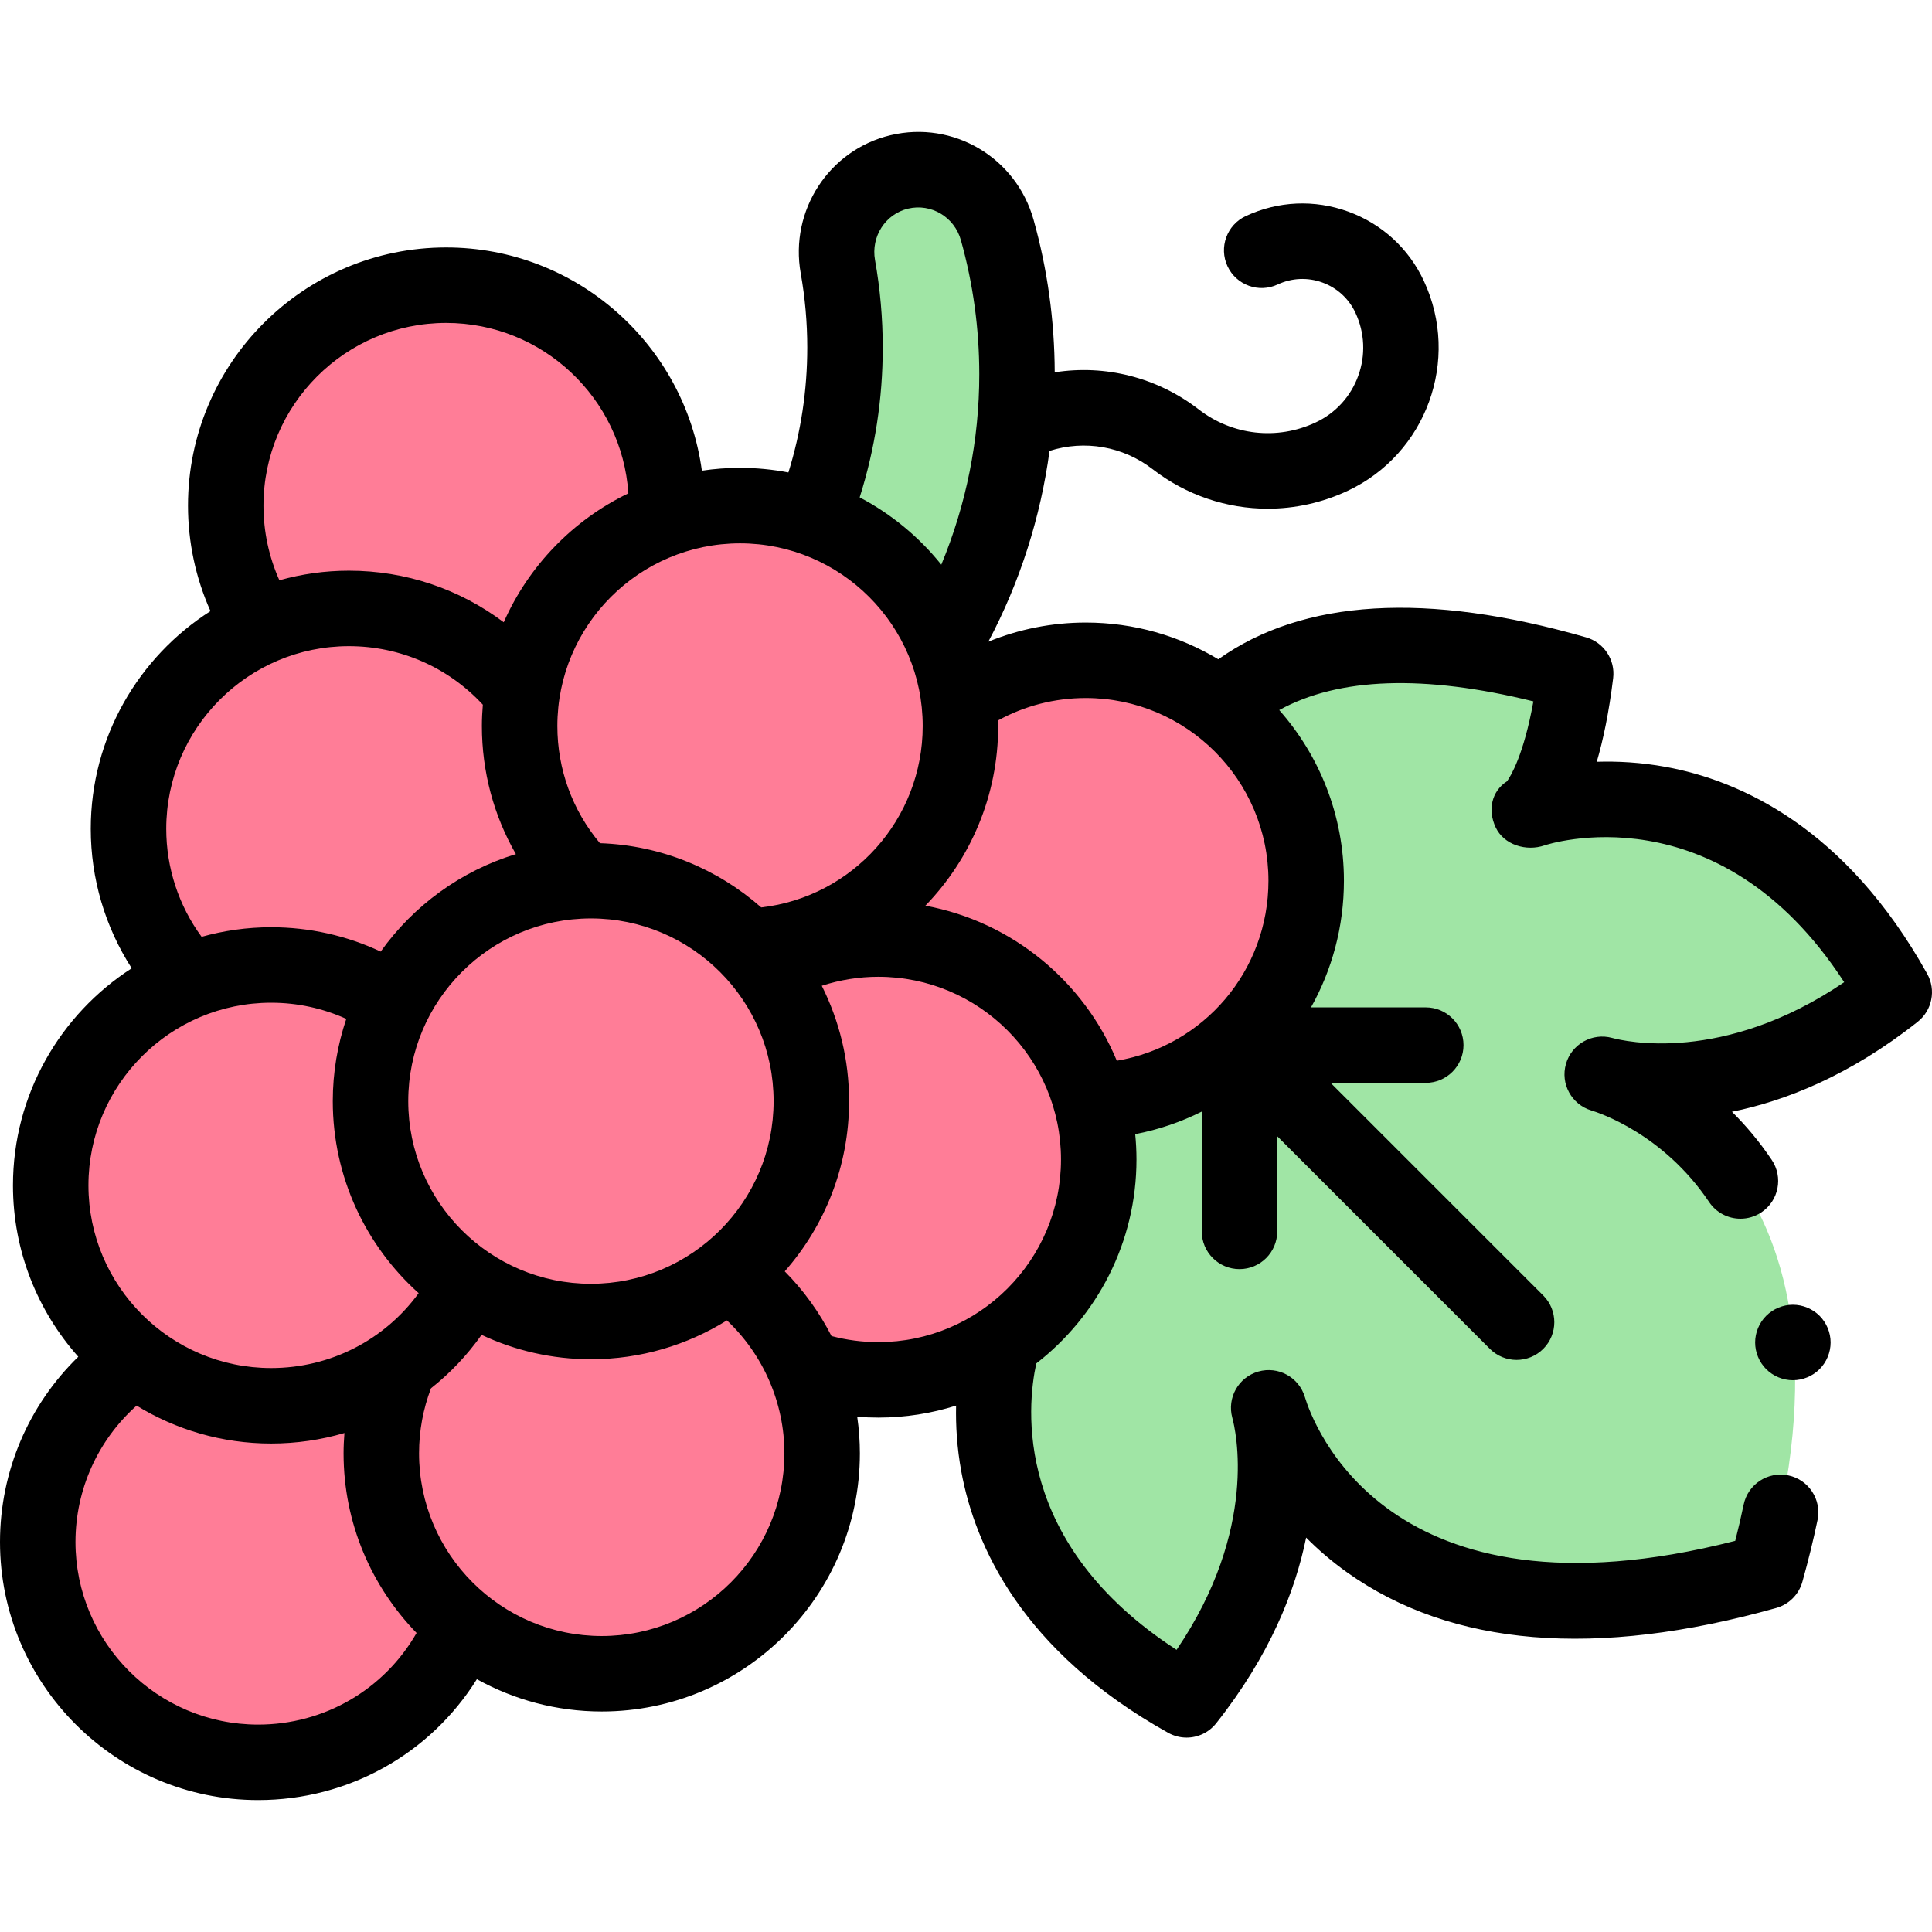 <svg id="Capa_1" enable-background="new 0 0 511.947 511.947" height="512" viewBox="0 0 511.947 511.947" width="512" xmlns="http://www.w3.org/2000/svg"><g id="XMLID_1124_"><g id="XMLID_1090_"><path id="XMLID_1190_" d="m405.99 214.56s7.933-6.491 11.54-36.061c-126.629-36.368-115.396 72.122-115.396 72.122s-108.49-11.233-72.122 115.396c29.57-3.606 36.061-11.54 36.061-11.54s-20.127 57.765 48.356 95.956c30.819-38.929 23.005-72.822 21.758-77.386 2.007 6.68 24.926 73.404 131.784 43.41 29.994-106.858-36.73-129.777-43.41-131.784 4.564 1.248 38.457 9.061 77.386-21.758-38.192-68.482-95.957-48.355-95.957-48.355z" fill="#a0e5a5"/><path id="XMLID_1191_" d="m225.396 201.712c27.157-25.739 44.095-62.153 44.095-102.522 0-13.263-1.828-26.098-5.247-38.267-3.16-11.251-14.554-18.068-25.925-15.37-11.272 2.674-18.336 13.716-16.3 25.12 1.241 6.953 1.891 14.112 1.891 21.423 0 33.137-13.272 63.175-34.789 85.087z" fill="#a0e5a5"/><g fill="#ff7d97"><circle id="XMLID_1095_" cx="68.405" cy="408.585" r="58.405"/><circle id="XMLID_1103_" cx="287.711" cy="233.369" r="58.405"/><circle id="XMLID_1106_" cx="118.221" cy="133.977" r="58.405"/><circle id="XMLID_1097_" cx="232.742" cy="307.235" r="58.405"/><circle id="XMLID_1099_" cx="92.454" cy="219.627" r="58.405"/><circle id="XMLID_1101_" cx="196.095" cy="192.382" r="58.405"/><circle id="XMLID_1091_" cx="159.449" cy="385.109" r="58.405"/><circle id="XMLID_1093_" cx="71.841" cy="314.106" r="58.405"/><circle id="XMLID_1006_" cx="156.586" cy="291.775" r="58.405"/></g></g><g id="XMLID_45_"><path id="XMLID_354_" d="m510.68 258.045c-21.625-38.776-49.582-51.216-69.228-54.824-6.711-1.232-12.932-1.536-18.336-1.366 1.686-5.75 3.226-13.011 4.34-22.146.595-4.878-2.442-9.465-7.166-10.822-42.25-12.135-74.999-10.169-97.457 5.809-10.273-6.173-22.288-9.732-35.122-9.732-8.964 0-17.688 1.747-25.82 5.069 8.35-15.734 13.825-32.882 16.215-50.547 9.288-2.964 19.462-1.235 27.328 4.847 8.937 6.912 19.66 10.461 30.49 10.461 7.156 0 14.36-1.551 21.122-4.706 20.929-9.766 30.011-34.738 20.245-55.667-4.01-8.595-11.127-15.113-20.041-18.355s-18.555-2.818-27.15 1.192c-5.005 2.335-7.169 8.286-4.833 13.291s8.287 7.168 13.291 4.833c3.753-1.752 7.964-1.937 11.857-.521s7.001 4.263 8.752 8.017c2.472 5.297 2.733 11.24.735 16.733s-6.016 9.88-11.313 12.352c-10.176 4.749-22.025 3.427-30.919-3.452-11.055-8.549-24.847-11.95-38.187-9.855-.048-13.73-1.929-27.334-5.61-40.441-4.634-16.496-21.267-26.33-37.861-22.396-16.339 3.877-26.809 19.957-23.836 36.607 1.151 6.45 1.735 13.066 1.735 19.666 0 11.328-1.681 22.43-4.998 33.1-4.154-.791-8.436-1.217-12.817-1.217-3.435 0-6.811.257-10.111.749-4.532-33.357-33.183-59.154-67.763-59.154-37.719 0-68.406 30.687-68.406 68.405 0 9.699 2.042 19.209 5.959 27.955-19.054 12.156-31.726 33.467-31.726 57.695 0 13.221 3.807 25.998 10.851 36.952-18.908 12.184-31.464 33.41-31.464 57.527 0 17.416 6.552 33.323 17.308 45.412-13.154 12.773-20.744 30.39-20.744 49.069 0 37.719 30.687 68.405 68.405 68.405 23.954 0 45.606-12.26 57.959-32.036 9.812 5.446 21.089 8.559 33.084 8.559 37.719 0 68.405-30.687 68.405-68.405 0-3.266-.245-6.504-.705-9.695 1.854.15 3.72.227 5.593.227 7.179 0 14.101-1.118 20.607-3.178-.114 5.203.217 11.116 1.385 17.477 3.608 19.646 16.048 47.603 54.824 69.228 1.533.855 3.208 1.267 4.865 1.267 2.973 0 5.892-1.325 7.846-3.793 14.225-17.968 20.95-35.018 23.837-49.21 3.137 3.167 6.735 6.29 10.854 9.222 27.644 19.68 65.901 22.854 113.713 9.434 3.358-.943 5.983-3.567 6.925-6.926 1.56-5.558 2.913-11.069 4.021-16.379 1.127-5.407-2.341-10.704-7.748-11.832-5.405-1.126-10.703 2.341-11.831 7.748-.653 3.13-1.4 6.343-2.232 9.599-92.548 23.673-112.09-31.624-114.044-38.125-1.575-5.242-7.073-8.244-12.335-6.734s-8.332 6.97-6.888 12.25c.841 3.075 7.074 29.321-14.77 61.489-43.385-28.13-39.672-64.424-37.177-75.887 16.139-12.524 26.554-32.089 26.554-54.052 0-2.264-.12-4.5-.336-6.709 6.235-1.195 12.147-3.236 17.635-5.979v31.743c0 5.523 4.477 10 10 10s10-4.477 10-10v-25.215l56.348 56.348c1.953 1.952 4.512 2.929 7.071 2.929s5.119-.977 7.071-2.929c3.905-3.905 3.905-10.237 0-14.143l-56.348-56.348h25.215c5.523 0 10-4.477 10-10s-4.477-10-10-10h-30.409c5.556-9.911 8.722-21.355 8.722-33.563 0-17.325-6.486-33.155-17.142-45.221 15.809-8.676 38.385-9.454 67.349-2.299-2.573 14.272-6.047 19.859-6.998 21.176-4.138 2.676-5.127 7.644-3.017 12.181 2.165 4.657 8.123 6.484 12.972 4.796.477-.166 45.95-15.241 79.404 36.256-32.164 21.839-58.411 15.609-61.486 14.768-5.28-1.442-10.74 1.625-12.25 6.887s1.491 10.759 6.733 12.335c1.913.575 19.038 6.141 31.201 24.257 1.93 2.875 5.091 4.427 8.312 4.427 1.917 0 3.854-.55 5.565-1.699 4.585-3.079 5.807-9.291 2.728-13.876-3.308-4.927-6.898-9.153-10.544-12.766 14.192-2.888 31.246-9.614 49.211-23.837 3.845-3.045 4.915-8.429 2.526-12.712zm-278.816-189.131c-1.109-6.215 2.74-12.203 8.765-13.632 6.117-1.451 12.266 2.213 13.989 8.345 3.234 11.516 4.874 23.481 4.874 35.563 0 17.37-3.457 34.538-10.063 50.433-5.885-7.331-13.248-13.423-21.629-17.83 4.053-12.794 6.111-26.111 6.111-39.698-.001-7.775-.689-15.574-2.047-23.181zm12.636 123.468c0 24.72-18.567 45.284-42.787 48.073-11.495-10.125-26.39-16.458-42.741-17.024-7.296-8.697-11.283-19.576-11.283-31.049 0-26.691 21.714-48.405 48.405-48.405s48.406 21.714 48.406 48.405zm-39.509 99.393c0 26.691-21.714 48.405-48.405 48.405s-48.405-21.714-48.405-48.405 21.714-48.405 48.405-48.405 48.405 21.714 48.405 48.405zm-135.175-157.798c0-26.691 21.715-48.405 48.406-48.405 25.597 0 46.603 19.974 48.284 45.152-14.667 7.072-26.442 19.225-33.027 34.164-11.698-8.801-25.971-13.667-41.024-13.667-6.383 0-12.557.898-18.423 2.541-2.771-6.185-4.216-12.916-4.216-19.785zm22.639 37.245c13.614 0 26.334 5.616 35.488 15.509-.153 1.866-.252 3.747-.252 5.652 0 12.092 3.141 23.716 9.007 33.946-14.603 4.452-27.149 13.667-35.823 25.829-9.031-4.241-18.9-6.456-29.033-6.456-6.382 0-12.555.897-18.42 2.54-6.068-8.265-9.371-18.247-9.371-28.614-.002-26.692 21.713-48.406 48.404-48.406zm-24.05 285.769c-26.691 0-48.405-21.715-48.405-48.406 0-13.915 5.963-26.991 16.197-36.119 10.387 6.367 22.593 10.045 35.643 10.045 6.702 0 13.229-.965 19.431-2.786-.138 1.784-.229 3.577-.229 5.383 0 18.488 7.385 35.275 19.344 47.598-8.547 14.939-24.386 24.285-41.981 24.285zm3.436-94.479c-26.691 0-48.405-21.714-48.405-48.405s21.714-48.405 48.405-48.405c6.942 0 13.703 1.47 19.92 4.281-2.309 6.85-3.58 14.174-3.58 21.792 0 20.191 8.799 38.36 22.757 50.893-9.026 12.401-23.392 19.844-39.097 19.844zm87.608 71.002c-26.691 0-48.405-21.714-48.405-48.405 0-5.958 1.072-11.746 3.167-17.237 5.07-4.004 9.58-8.762 13.398-14.153 8.805 4.136 18.623 6.46 28.978 6.46 13.218 0 25.564-3.779 36.037-10.298 9.624 9.09 15.231 21.846 15.231 35.227-.001 26.692-21.715 48.406-48.406 48.406zm73.293-77.873c-4.223 0-8.382-.546-12.41-1.612-3.21-6.284-7.37-12.084-12.388-17.143 10.599-12.052 17.047-27.838 17.047-45.111 0-10.982-2.616-21.358-7.235-30.564 4.814-1.563 9.874-2.381 14.985-2.381 26.691 0 48.405 21.714 48.405 48.405s-21.713 48.406-48.404 48.406zm63.194-74.567c-8.756-21.059-27.742-36.832-50.725-41.084 11.957-12.343 19.289-29.152 19.289-47.607 0-.496-.027-.986-.038-1.48 7.093-3.896 15.031-5.938 23.248-5.938 26.691 0 48.405 21.714 48.405 48.405.002 23.977-17.196 43.818-40.179 47.704z"/><path id="XMLID_453_" d="m475.083 345.736c-2.63 0-5.21 1.07-7.07 2.93s-2.93 4.44-2.93 7.07 1.07 5.21 2.93 7.07 4.44 2.93 7.07 2.93 5.21-1.07 7.07-2.93 2.93-4.44 2.93-7.07-1.07-5.21-2.93-7.07c-1.86-1.859-4.44-2.93-7.07-2.93z"/></g></g></svg>